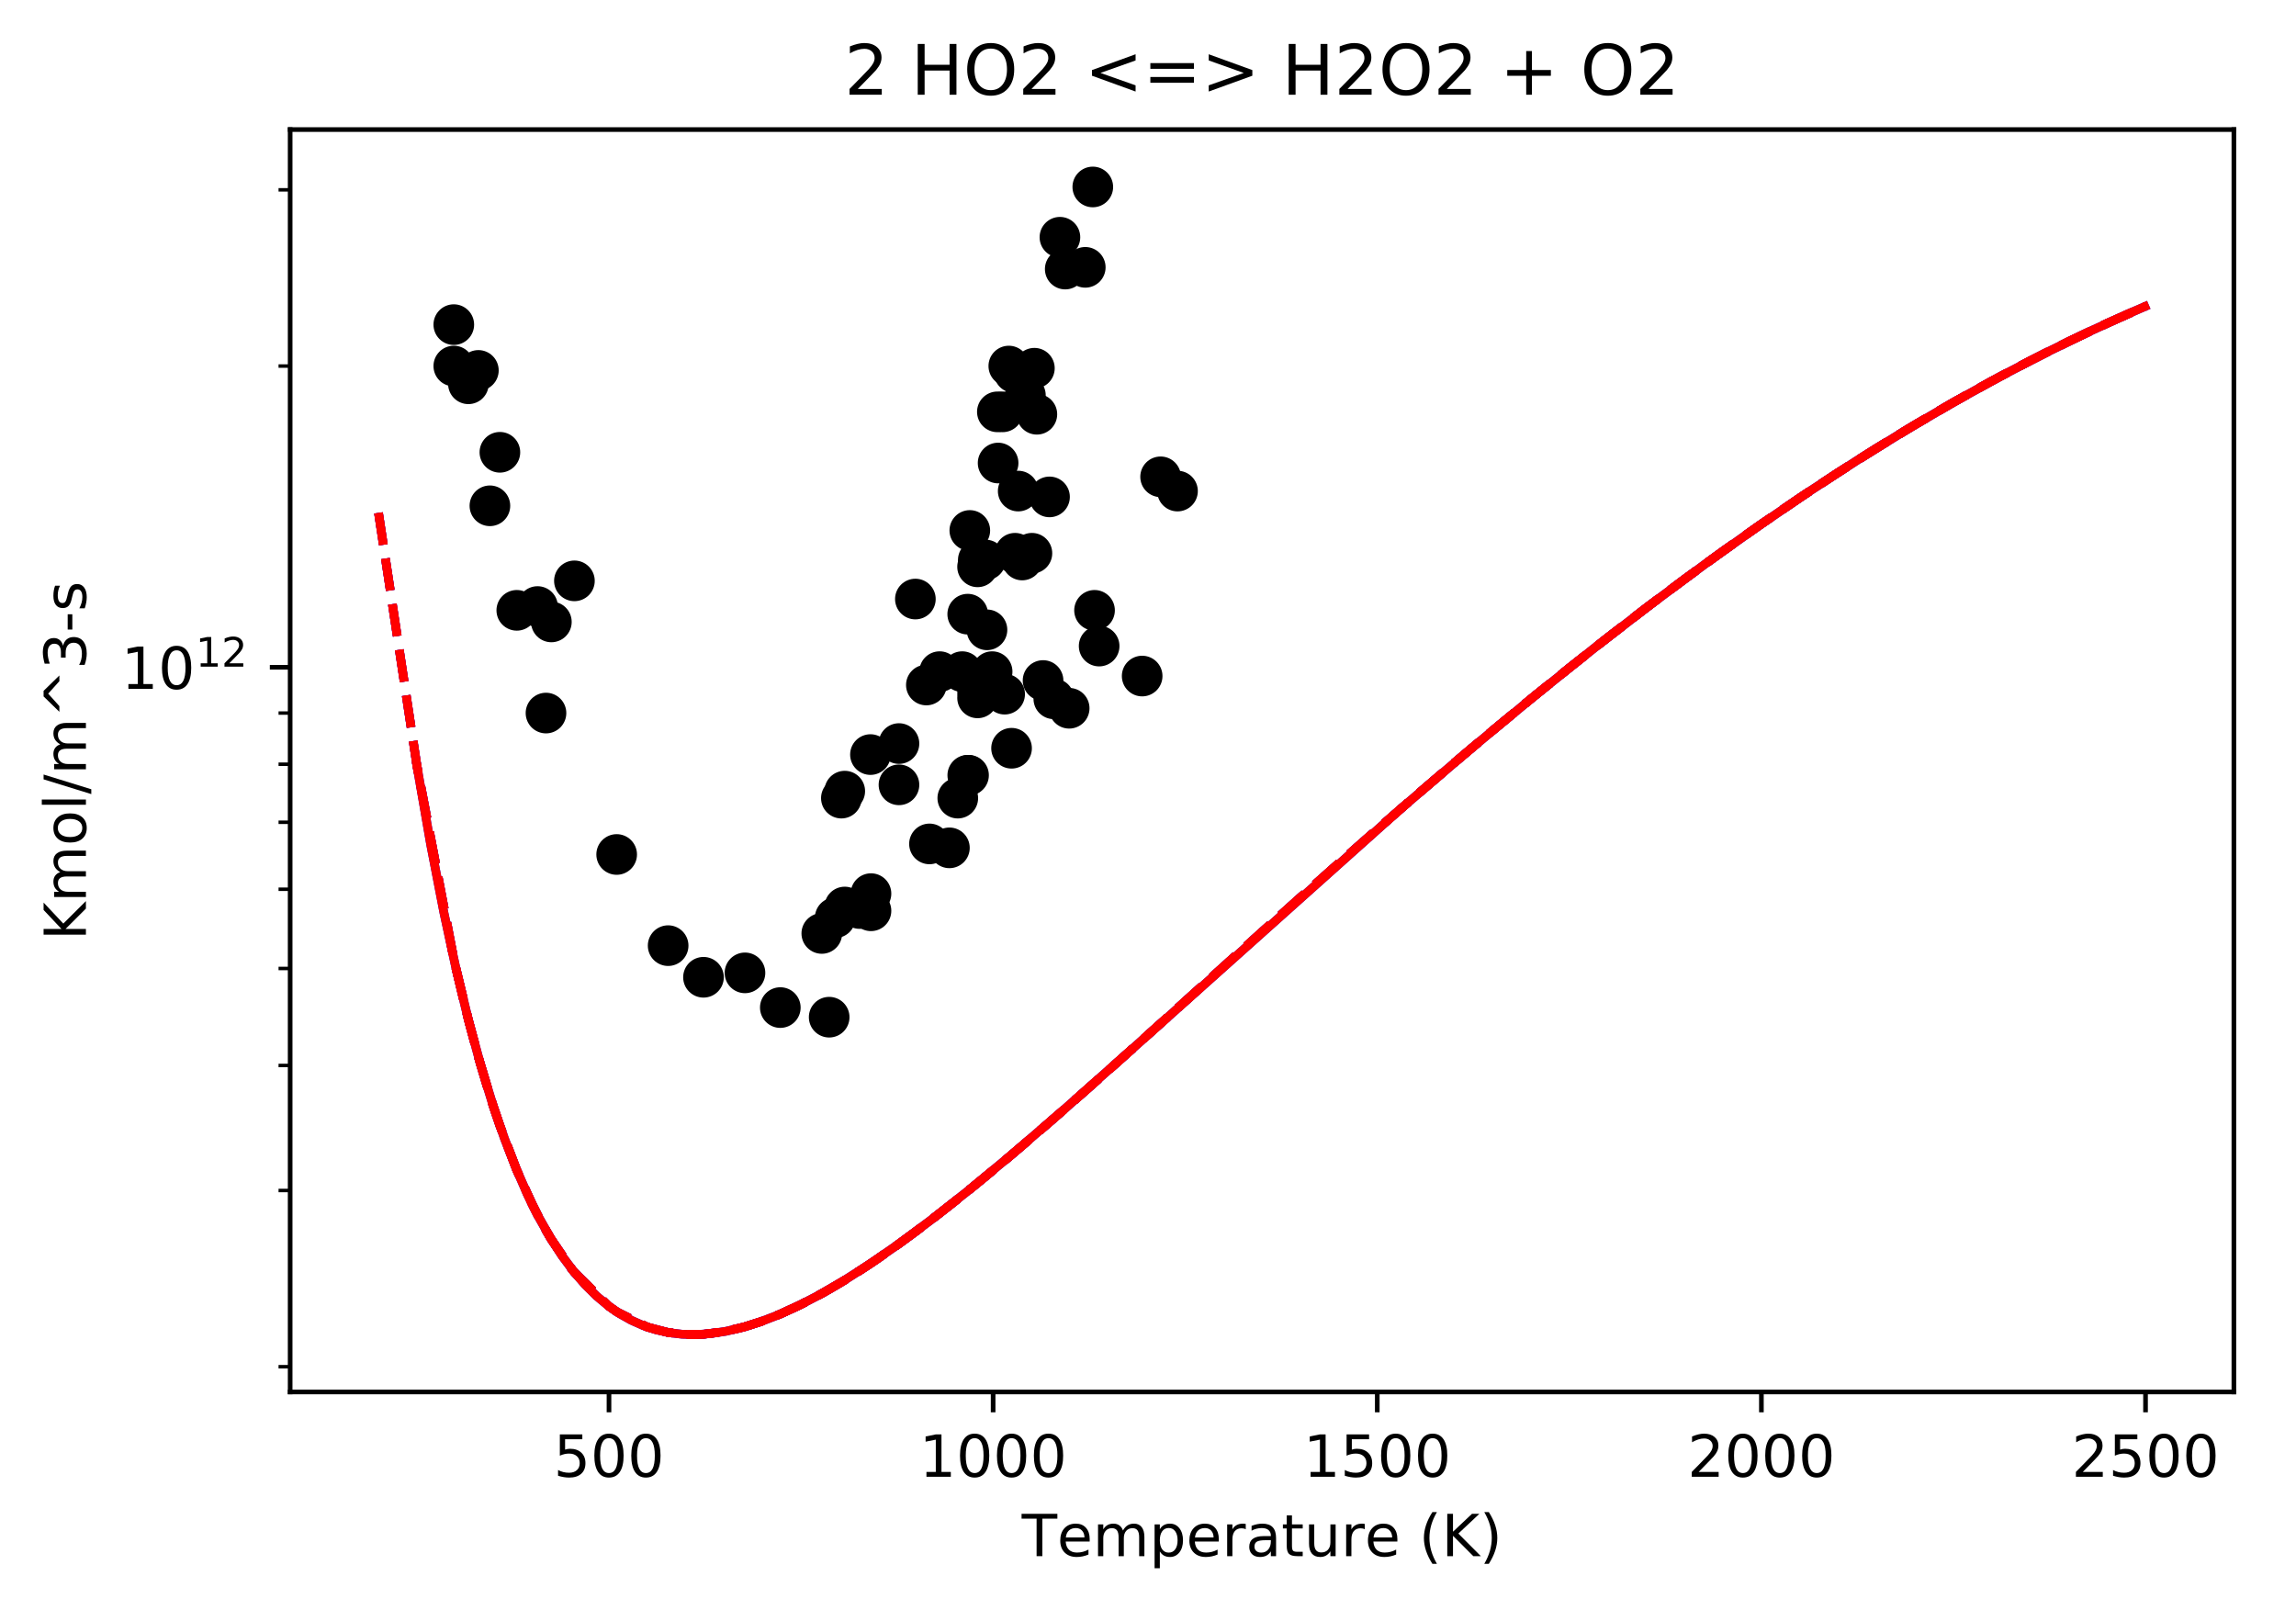 <?xml version="1.0" encoding="utf-8" standalone="no"?>
<!DOCTYPE svg PUBLIC "-//W3C//DTD SVG 1.1//EN"
  "http://www.w3.org/Graphics/SVG/1.1/DTD/svg11.dtd">
<!-- Created with matplotlib (https://matplotlib.org/) -->
<svg height="277.314pt" version="1.1" viewBox="0 0 395.478 277.314" width="395.478pt" xmlns="http://www.w3.org/2000/svg" xmlns:xlink="http://www.w3.org/1999/xlink">
 <defs>
  <style type="text/css">
*{stroke-linecap:butt;stroke-linejoin:round;}
  </style>
 </defs>
 <g id="figure_1">
  <g id="patch_1">
   <path d="M 0 277.314 
L 395.478 277.314 
L 395.478 0 
L 0 0 
z
" style="fill:#ffffff;"/>
  </g>
  <g id="axes_1">
   <g id="patch_2">
    <path d="M 49.978 239.758 
L 384.778 239.758 
L 384.778 22.318 
L 49.978 22.318 
z
" style="fill:#ffffff;"/>
   </g>
   <g id="matplotlib.axis_1">
    <g id="xtick_1">
     <g id="line2d_1">
      <defs>
       <path d="M 0 0 
L 0 3.5 
" id="m6f60baec4f" style="stroke:#000000;stroke-width:0.8;"/>
      </defs>
      <g>
       <use style="stroke:#000000;stroke-width:0.8;" x="104.896" xlink:href="#m6f60baec4f" y="239.758"/>
      </g>
     </g>
     <g id="text_1">
      <!-- 500 -->
      <defs>
       <path d="M 10.797 72.906 
L 49.516 72.906 
L 49.516 64.594 
L 19.828 64.594 
L 19.828 46.734 
Q 21.969 47.469 24.109 47.828 
Q 26.266 48.188 28.422 48.188 
Q 40.625 48.188 47.75 41.5 
Q 54.891 34.812 54.891 23.391 
Q 54.891 11.625 47.562 5.094 
Q 40.234 -1.422 26.906 -1.422 
Q 22.312 -1.422 17.547 -0.641 
Q 12.797 0.141 7.719 1.703 
L 7.719 11.625 
Q 12.109 9.234 16.797 8.062 
Q 21.484 6.891 26.703 6.891 
Q 35.156 6.891 40.078 11.328 
Q 45.016 15.766 45.016 23.391 
Q 45.016 31 40.078 35.438 
Q 35.156 39.891 26.703 39.891 
Q 22.75 39.891 18.812 39.016 
Q 14.891 38.141 10.797 36.281 
z
" id="DejaVuSans-53"/>
       <path d="M 31.781 66.406 
Q 24.172 66.406 20.328 58.906 
Q 16.5 51.422 16.5 36.375 
Q 16.5 21.391 20.328 13.891 
Q 24.172 6.391 31.781 6.391 
Q 39.453 6.391 43.281 13.891 
Q 47.125 21.391 47.125 36.375 
Q 47.125 51.422 43.281 58.906 
Q 39.453 66.406 31.781 66.406 
z
M 31.781 74.219 
Q 44.047 74.219 50.516 64.516 
Q 56.984 54.828 56.984 36.375 
Q 56.984 17.969 50.516 8.266 
Q 44.047 -1.422 31.781 -1.422 
Q 19.531 -1.422 13.062 8.266 
Q 6.594 17.969 6.594 36.375 
Q 6.594 54.828 13.062 64.516 
Q 19.531 74.219 31.781 74.219 
z
" id="DejaVuSans-48"/>
      </defs>
      <g transform="translate(95.352 254.357)scale(0.1 -0.1)">
       <use xlink:href="#DejaVuSans-53"/>
       <use x="63.623" xlink:href="#DejaVuSans-48"/>
       <use x="127.246" xlink:href="#DejaVuSans-48"/>
      </g>
     </g>
    </g>
    <g id="xtick_2">
     <g id="line2d_2">
      <g>
       <use style="stroke:#000000;stroke-width:0.8;" x="171.062" xlink:href="#m6f60baec4f" y="239.758"/>
      </g>
     </g>
     <g id="text_2">
      <!-- 1000 -->
      <defs>
       <path d="M 12.406 8.297 
L 28.516 8.297 
L 28.516 63.922 
L 10.984 60.406 
L 10.984 69.391 
L 28.422 72.906 
L 38.281 72.906 
L 38.281 8.297 
L 54.391 8.297 
L 54.391 0 
L 12.406 0 
z
" id="DejaVuSans-49"/>
      </defs>
      <g transform="translate(158.337 254.357)scale(0.1 -0.1)">
       <use xlink:href="#DejaVuSans-49"/>
       <use x="63.623" xlink:href="#DejaVuSans-48"/>
       <use x="127.246" xlink:href="#DejaVuSans-48"/>
       <use x="190.869" xlink:href="#DejaVuSans-48"/>
      </g>
     </g>
    </g>
    <g id="xtick_3">
     <g id="line2d_3">
      <g>
       <use style="stroke:#000000;stroke-width:0.8;" x="237.228" xlink:href="#m6f60baec4f" y="239.758"/>
      </g>
     </g>
     <g id="text_3">
      <!-- 1500 -->
      <g transform="translate(224.503 254.357)scale(0.1 -0.1)">
       <use xlink:href="#DejaVuSans-49"/>
       <use x="63.623" xlink:href="#DejaVuSans-53"/>
       <use x="127.246" xlink:href="#DejaVuSans-48"/>
       <use x="190.869" xlink:href="#DejaVuSans-48"/>
      </g>
     </g>
    </g>
    <g id="xtick_4">
     <g id="line2d_4">
      <g>
       <use style="stroke:#000000;stroke-width:0.8;" x="303.394" xlink:href="#m6f60baec4f" y="239.758"/>
      </g>
     </g>
     <g id="text_4">
      <!-- 2000 -->
      <defs>
       <path d="M 19.188 8.297 
L 53.609 8.297 
L 53.609 0 
L 7.328 0 
L 7.328 8.297 
Q 12.938 14.109 22.625 23.891 
Q 32.328 33.688 34.812 36.531 
Q 39.547 41.844 41.422 45.531 
Q 43.312 49.219 43.312 52.781 
Q 43.312 58.594 39.234 62.25 
Q 35.156 65.922 28.609 65.922 
Q 23.969 65.922 18.812 64.312 
Q 13.672 62.703 7.812 59.422 
L 7.812 69.391 
Q 13.766 71.781 18.938 73 
Q 24.125 74.219 28.422 74.219 
Q 39.75 74.219 46.484 68.547 
Q 53.219 62.891 53.219 53.422 
Q 53.219 48.922 51.531 44.891 
Q 49.859 40.875 45.406 35.406 
Q 44.188 33.984 37.641 27.219 
Q 31.109 20.453 19.188 8.297 
z
" id="DejaVuSans-50"/>
      </defs>
      <g transform="translate(290.669 254.357)scale(0.1 -0.1)">
       <use xlink:href="#DejaVuSans-50"/>
       <use x="63.623" xlink:href="#DejaVuSans-48"/>
       <use x="127.246" xlink:href="#DejaVuSans-48"/>
       <use x="190.869" xlink:href="#DejaVuSans-48"/>
      </g>
     </g>
    </g>
    <g id="xtick_5">
     <g id="line2d_5">
      <g>
       <use style="stroke:#000000;stroke-width:0.8;" x="369.56" xlink:href="#m6f60baec4f" y="239.758"/>
      </g>
     </g>
     <g id="text_5">
      <!-- 2500 -->
      <g transform="translate(356.835 254.357)scale(0.1 -0.1)">
       <use xlink:href="#DejaVuSans-50"/>
       <use x="63.623" xlink:href="#DejaVuSans-53"/>
       <use x="127.246" xlink:href="#DejaVuSans-48"/>
       <use x="190.869" xlink:href="#DejaVuSans-48"/>
      </g>
     </g>
    </g>
    <g id="text_6">
     <!-- Temperature (K) -->
     <defs>
      <path d="M -0.297 72.906 
L 61.375 72.906 
L 61.375 64.594 
L 35.5 64.594 
L 35.5 0 
L 25.594 0 
L 25.594 64.594 
L -0.297 64.594 
z
" id="DejaVuSans-84"/>
      <path d="M 56.203 29.594 
L 56.203 25.203 
L 14.891 25.203 
Q 15.484 15.922 20.484 11.062 
Q 25.484 6.203 34.422 6.203 
Q 39.594 6.203 44.453 7.469 
Q 49.312 8.734 54.109 11.281 
L 54.109 2.781 
Q 49.266 0.734 44.188 -0.344 
Q 39.109 -1.422 33.891 -1.422 
Q 20.797 -1.422 13.156 6.188 
Q 5.516 13.812 5.516 26.812 
Q 5.516 40.234 12.766 48.109 
Q 20.016 56 32.328 56 
Q 43.359 56 49.781 48.891 
Q 56.203 41.797 56.203 29.594 
z
M 47.219 32.234 
Q 47.125 39.594 43.094 43.984 
Q 39.062 48.391 32.422 48.391 
Q 24.906 48.391 20.391 44.141 
Q 15.875 39.891 15.188 32.172 
z
" id="DejaVuSans-101"/>
      <path d="M 52 44.188 
Q 55.375 50.25 60.062 53.125 
Q 64.75 56 71.094 56 
Q 79.641 56 84.281 50.016 
Q 88.922 44.047 88.922 33.016 
L 88.922 0 
L 79.891 0 
L 79.891 32.719 
Q 79.891 40.578 77.094 44.375 
Q 74.312 48.188 68.609 48.188 
Q 61.625 48.188 57.562 43.547 
Q 53.516 38.922 53.516 30.906 
L 53.516 0 
L 44.484 0 
L 44.484 32.719 
Q 44.484 40.625 41.703 44.406 
Q 38.922 48.188 33.109 48.188 
Q 26.219 48.188 22.156 43.531 
Q 18.109 38.875 18.109 30.906 
L 18.109 0 
L 9.078 0 
L 9.078 54.688 
L 18.109 54.688 
L 18.109 46.188 
Q 21.188 51.219 25.484 53.609 
Q 29.781 56 35.688 56 
Q 41.656 56 45.828 52.969 
Q 50 49.953 52 44.188 
z
" id="DejaVuSans-109"/>
      <path d="M 18.109 8.203 
L 18.109 -20.797 
L 9.078 -20.797 
L 9.078 54.688 
L 18.109 54.688 
L 18.109 46.391 
Q 20.953 51.266 25.266 53.625 
Q 29.594 56 35.594 56 
Q 45.562 56 51.781 48.094 
Q 58.016 40.188 58.016 27.297 
Q 58.016 14.406 51.781 6.484 
Q 45.562 -1.422 35.594 -1.422 
Q 29.594 -1.422 25.266 0.953 
Q 20.953 3.328 18.109 8.203 
z
M 48.688 27.297 
Q 48.688 37.203 44.609 42.844 
Q 40.531 48.484 33.406 48.484 
Q 26.266 48.484 22.188 42.844 
Q 18.109 37.203 18.109 27.297 
Q 18.109 17.391 22.188 11.75 
Q 26.266 6.109 33.406 6.109 
Q 40.531 6.109 44.609 11.75 
Q 48.688 17.391 48.688 27.297 
z
" id="DejaVuSans-112"/>
      <path d="M 41.109 46.297 
Q 39.594 47.172 37.812 47.578 
Q 36.031 48 33.891 48 
Q 26.266 48 22.188 43.047 
Q 18.109 38.094 18.109 28.812 
L 18.109 0 
L 9.078 0 
L 9.078 54.688 
L 18.109 54.688 
L 18.109 46.188 
Q 20.953 51.172 25.484 53.578 
Q 30.031 56 36.531 56 
Q 37.453 56 38.578 55.875 
Q 39.703 55.766 41.062 55.516 
z
" id="DejaVuSans-114"/>
      <path d="M 34.281 27.484 
Q 23.391 27.484 19.188 25 
Q 14.984 22.516 14.984 16.5 
Q 14.984 11.719 18.141 8.906 
Q 21.297 6.109 26.703 6.109 
Q 34.188 6.109 38.703 11.406 
Q 43.219 16.703 43.219 25.484 
L 43.219 27.484 
z
M 52.203 31.203 
L 52.203 0 
L 43.219 0 
L 43.219 8.297 
Q 40.141 3.328 35.547 0.953 
Q 30.953 -1.422 24.312 -1.422 
Q 15.922 -1.422 10.953 3.297 
Q 6 8.016 6 15.922 
Q 6 25.141 12.172 29.828 
Q 18.359 34.516 30.609 34.516 
L 43.219 34.516 
L 43.219 35.406 
Q 43.219 41.609 39.141 45 
Q 35.062 48.391 27.688 48.391 
Q 23 48.391 18.547 47.266 
Q 14.109 46.141 10.016 43.891 
L 10.016 52.203 
Q 14.938 54.109 19.578 55.047 
Q 24.219 56 28.609 56 
Q 40.484 56 46.344 49.844 
Q 52.203 43.703 52.203 31.203 
z
" id="DejaVuSans-97"/>
      <path d="M 18.312 70.219 
L 18.312 54.688 
L 36.812 54.688 
L 36.812 47.703 
L 18.312 47.703 
L 18.312 18.016 
Q 18.312 11.328 20.141 9.422 
Q 21.969 7.516 27.594 7.516 
L 36.812 7.516 
L 36.812 0 
L 27.594 0 
Q 17.188 0 13.234 3.875 
Q 9.281 7.766 9.281 18.016 
L 9.281 47.703 
L 2.688 47.703 
L 2.688 54.688 
L 9.281 54.688 
L 9.281 70.219 
z
" id="DejaVuSans-116"/>
      <path d="M 8.5 21.578 
L 8.5 54.688 
L 17.484 54.688 
L 17.484 21.922 
Q 17.484 14.156 20.5 10.266 
Q 23.531 6.391 29.594 6.391 
Q 36.859 6.391 41.078 11.031 
Q 45.312 15.672 45.312 23.688 
L 45.312 54.688 
L 54.297 54.688 
L 54.297 0 
L 45.312 0 
L 45.312 8.406 
Q 42.047 3.422 37.719 1 
Q 33.406 -1.422 27.688 -1.422 
Q 18.266 -1.422 13.375 4.438 
Q 8.5 10.297 8.5 21.578 
z
M 31.109 56 
z
" id="DejaVuSans-117"/>
      <path id="DejaVuSans-32"/>
      <path d="M 31 75.875 
Q 24.469 64.656 21.281 53.656 
Q 18.109 42.672 18.109 31.391 
Q 18.109 20.125 21.312 9.062 
Q 24.516 -2 31 -13.188 
L 23.188 -13.188 
Q 15.875 -1.703 12.234 9.375 
Q 8.594 20.453 8.594 31.391 
Q 8.594 42.281 12.203 53.312 
Q 15.828 64.359 23.188 75.875 
z
" id="DejaVuSans-40"/>
      <path d="M 9.812 72.906 
L 19.672 72.906 
L 19.672 42.094 
L 52.391 72.906 
L 65.094 72.906 
L 28.906 38.922 
L 67.672 0 
L 54.688 0 
L 19.672 35.109 
L 19.672 0 
L 9.812 0 
z
" id="DejaVuSans-75"/>
      <path d="M 8.016 75.875 
L 15.828 75.875 
Q 23.141 64.359 26.781 53.312 
Q 30.422 42.281 30.422 31.391 
Q 30.422 20.453 26.781 9.375 
Q 23.141 -1.703 15.828 -13.188 
L 8.016 -13.188 
Q 14.5 -2 17.703 9.062 
Q 20.906 20.125 20.906 31.391 
Q 20.906 42.672 17.703 53.656 
Q 14.5 64.656 8.016 75.875 
z
" id="DejaVuSans-41"/>
     </defs>
     <g transform="translate(175.991 268.035)scale(0.1 -0.1)">
      <use xlink:href="#DejaVuSans-84"/>
      <use x="60.818" xlink:href="#DejaVuSans-101"/>
      <use x="122.342" xlink:href="#DejaVuSans-109"/>
      <use x="219.754" xlink:href="#DejaVuSans-112"/>
      <use x="283.23" xlink:href="#DejaVuSans-101"/>
      <use x="344.754" xlink:href="#DejaVuSans-114"/>
      <use x="385.867" xlink:href="#DejaVuSans-97"/>
      <use x="447.146" xlink:href="#DejaVuSans-116"/>
      <use x="486.355" xlink:href="#DejaVuSans-117"/>
      <use x="549.734" xlink:href="#DejaVuSans-114"/>
      <use x="590.816" xlink:href="#DejaVuSans-101"/>
      <use x="652.34" xlink:href="#DejaVuSans-32"/>
      <use x="684.127" xlink:href="#DejaVuSans-40"/>
      <use x="723.141" xlink:href="#DejaVuSans-75"/>
      <use x="788.717" xlink:href="#DejaVuSans-41"/>
     </g>
    </g>
   </g>
   <g id="matplotlib.axis_2">
    <g id="ytick_1">
     <g id="line2d_6">
      <defs>
       <path d="M 0 0 
L -3.5 0 
" id="m96beeb96eb" style="stroke:#000000;stroke-width:0.8;"/>
      </defs>
      <g>
       <use style="stroke:#000000;stroke-width:0.8;" x="49.978" xlink:href="#m96beeb96eb" y="114.933"/>
      </g>
     </g>
     <g id="text_7">
      <!-- $\mathdefault{10^{12}}$ -->
      <g transform="translate(20.878 118.732)scale(0.1 -0.1)">
       <use transform="translate(0 0.766)" xlink:href="#DejaVuSans-49"/>
       <use transform="translate(63.623 0.766)" xlink:href="#DejaVuSans-48"/>
       <use transform="translate(128.203 39.047)scale(0.7)" xlink:href="#DejaVuSans-49"/>
       <use transform="translate(172.739 39.047)scale(0.7)" xlink:href="#DejaVuSans-50"/>
      </g>
     </g>
    </g>
    <g id="ytick_2">
     <g id="line2d_7">
      <defs>
       <path d="M 0 0 
L -2 0 
" id="m47312ef23c" style="stroke:#000000;stroke-width:0.6;"/>
      </defs>
      <g>
       <use style="stroke:#000000;stroke-width:0.6;" x="49.978" xlink:href="#m47312ef23c" y="235.403"/>
      </g>
     </g>
    </g>
    <g id="ytick_3">
     <g id="line2d_8">
      <g>
       <use style="stroke:#000000;stroke-width:0.6;" x="49.978" xlink:href="#m47312ef23c" y="205.053"/>
      </g>
     </g>
    </g>
    <g id="ytick_4">
     <g id="line2d_9">
      <g>
       <use style="stroke:#000000;stroke-width:0.6;" x="49.978" xlink:href="#m47312ef23c" y="183.519"/>
      </g>
     </g>
    </g>
    <g id="ytick_5">
     <g id="line2d_10">
      <g>
       <use style="stroke:#000000;stroke-width:0.6;" x="49.978" xlink:href="#m47312ef23c" y="166.816"/>
      </g>
     </g>
    </g>
    <g id="ytick_6">
     <g id="line2d_11">
      <g>
       <use style="stroke:#000000;stroke-width:0.6;" x="49.978" xlink:href="#m47312ef23c" y="153.169"/>
      </g>
     </g>
    </g>
    <g id="ytick_7">
     <g id="line2d_12">
      <g>
       <use style="stroke:#000000;stroke-width:0.6;" x="49.978" xlink:href="#m47312ef23c" y="141.631"/>
      </g>
     </g>
    </g>
    <g id="ytick_8">
     <g id="line2d_13">
      <g>
       <use style="stroke:#000000;stroke-width:0.6;" x="49.978" xlink:href="#m47312ef23c" y="131.635"/>
      </g>
     </g>
    </g>
    <g id="ytick_9">
     <g id="line2d_14">
      <g>
       <use style="stroke:#000000;stroke-width:0.6;" x="49.978" xlink:href="#m47312ef23c" y="122.819"/>
      </g>
     </g>
    </g>
    <g id="ytick_10">
     <g id="line2d_15">
      <g>
       <use style="stroke:#000000;stroke-width:0.6;" x="49.978" xlink:href="#m47312ef23c" y="63.049"/>
      </g>
     </g>
    </g>
    <g id="ytick_11">
     <g id="line2d_16">
      <g>
       <use style="stroke:#000000;stroke-width:0.6;" x="49.978" xlink:href="#m47312ef23c" y="32.699"/>
      </g>
     </g>
    </g>
    <g id="text_8">
     <!-- Kmol/m^3-s -->
     <defs>
      <path d="M 30.609 48.391 
Q 23.391 48.391 19.188 42.75 
Q 14.984 37.109 14.984 27.297 
Q 14.984 17.484 19.156 11.844 
Q 23.344 6.203 30.609 6.203 
Q 37.797 6.203 41.984 11.859 
Q 46.188 17.531 46.188 27.297 
Q 46.188 37.016 41.984 42.703 
Q 37.797 48.391 30.609 48.391 
z
M 30.609 56 
Q 42.328 56 49.016 48.375 
Q 55.719 40.766 55.719 27.297 
Q 55.719 13.875 49.016 6.219 
Q 42.328 -1.422 30.609 -1.422 
Q 18.844 -1.422 12.172 6.219 
Q 5.516 13.875 5.516 27.297 
Q 5.516 40.766 12.172 48.375 
Q 18.844 56 30.609 56 
z
" id="DejaVuSans-111"/>
      <path d="M 9.422 75.984 
L 18.406 75.984 
L 18.406 0 
L 9.422 0 
z
" id="DejaVuSans-108"/>
      <path d="M 25.391 72.906 
L 33.688 72.906 
L 8.297 -9.281 
L 0 -9.281 
z
" id="DejaVuSans-47"/>
      <path d="M 46.688 72.906 
L 73.188 45.703 
L 63.375 45.703 
L 41.891 64.984 
L 20.406 45.703 
L 10.594 45.703 
L 37.109 72.906 
z
" id="DejaVuSans-94"/>
      <path d="M 40.578 39.312 
Q 47.656 37.797 51.625 33 
Q 55.609 28.219 55.609 21.188 
Q 55.609 10.406 48.188 4.484 
Q 40.766 -1.422 27.094 -1.422 
Q 22.516 -1.422 17.656 -0.516 
Q 12.797 0.391 7.625 2.203 
L 7.625 11.719 
Q 11.719 9.328 16.594 8.109 
Q 21.484 6.891 26.812 6.891 
Q 36.078 6.891 40.938 10.547 
Q 45.797 14.203 45.797 21.188 
Q 45.797 27.641 41.281 31.266 
Q 36.766 34.906 28.719 34.906 
L 20.219 34.906 
L 20.219 43.016 
L 29.109 43.016 
Q 36.375 43.016 40.234 45.922 
Q 44.094 48.828 44.094 54.297 
Q 44.094 59.906 40.109 62.906 
Q 36.141 65.922 28.719 65.922 
Q 24.656 65.922 20.016 65.031 
Q 15.375 64.156 9.812 62.312 
L 9.812 71.094 
Q 15.438 72.656 20.344 73.438 
Q 25.25 74.219 29.594 74.219 
Q 40.828 74.219 47.359 69.109 
Q 53.906 64.016 53.906 55.328 
Q 53.906 49.266 50.438 45.094 
Q 46.969 40.922 40.578 39.312 
z
" id="DejaVuSans-51"/>
      <path d="M 4.891 31.391 
L 31.203 31.391 
L 31.203 23.391 
L 4.891 23.391 
z
" id="DejaVuSans-45"/>
      <path d="M 44.281 53.078 
L 44.281 44.578 
Q 40.484 46.531 36.375 47.5 
Q 32.281 48.484 27.875 48.484 
Q 21.188 48.484 17.844 46.438 
Q 14.5 44.391 14.5 40.281 
Q 14.5 37.156 16.891 35.375 
Q 19.281 33.594 26.516 31.984 
L 29.594 31.297 
Q 39.156 29.25 43.188 25.516 
Q 47.219 21.781 47.219 15.094 
Q 47.219 7.469 41.188 3.016 
Q 35.156 -1.422 24.609 -1.422 
Q 20.219 -1.422 15.453 -0.562 
Q 10.688 0.297 5.422 2 
L 5.422 11.281 
Q 10.406 8.688 15.234 7.391 
Q 20.062 6.109 24.812 6.109 
Q 31.156 6.109 34.562 8.281 
Q 37.984 10.453 37.984 14.406 
Q 37.984 18.062 35.516 20.016 
Q 33.062 21.969 24.703 23.781 
L 21.578 24.516 
Q 13.234 26.266 9.516 29.906 
Q 5.812 33.547 5.812 39.891 
Q 5.812 47.609 11.281 51.797 
Q 16.75 56 26.812 56 
Q 31.781 56 36.172 55.266 
Q 40.578 54.547 44.281 53.078 
z
" id="DejaVuSans-115"/>
     </defs>
     <g transform="translate(14.798 161.97)rotate(-90)scale(0.1 -0.1)">
      <use xlink:href="#DejaVuSans-75"/>
      <use x="65.576" xlink:href="#DejaVuSans-109"/>
      <use x="162.988" xlink:href="#DejaVuSans-111"/>
      <use x="224.17" xlink:href="#DejaVuSans-108"/>
      <use x="251.953" xlink:href="#DejaVuSans-47"/>
      <use x="285.645" xlink:href="#DejaVuSans-109"/>
      <use x="383.057" xlink:href="#DejaVuSans-94"/>
      <use x="466.846" xlink:href="#DejaVuSans-51"/>
      <use x="530.469" xlink:href="#DejaVuSans-45"/>
      <use x="566.553" xlink:href="#DejaVuSans-115"/>
     </g>
    </g>
   </g>
   <g id="line2d_17">
    <path clip-path="url(#p6ace831c96)" d="M 71.813 131.892 
L 74.195 145.536 
L 76.445 157.128 
L 78.562 166.913 
L 80.679 175.665 
L 82.796 183.459 
L 84.914 190.374 
L 86.899 196.128 
L 88.884 201.24 
L 90.869 205.765 
L 92.854 209.757 
L 94.839 213.264 
L 96.824 216.329 
L 98.809 218.991 
L 100.794 221.287 
L 102.779 223.249 
L 104.764 224.905 
L 106.749 226.282 
L 108.734 227.404 
L 110.851 228.343 
L 112.968 229.039 
L 115.218 229.537 
L 117.467 229.808 
L 119.849 229.869 
L 122.364 229.707 
L 125.01 229.308 
L 127.789 228.663 
L 130.833 227.72 
L 134.009 226.501 
L 137.45 224.942 
L 141.155 223.02 
L 145.257 220.638 
L 149.756 217.762 
L 154.785 214.275 
L 160.343 210.144 
L 166.695 205.14 
L 174.106 199.008 
L 183.104 191.258 
L 195.014 180.682 
L 241.33 139.26 
L 253.372 128.951 
L 264.356 119.839 
L 274.546 111.67 
L 284.338 104.103 
L 293.734 97.124 
L 302.732 90.714 
L 311.466 84.762 
L 319.935 79.257 
L 328.272 74.102 
L 336.345 69.37 
L 344.285 64.972 
L 352.092 60.903 
L 359.767 57.156 
L 367.178 53.782 
L 369.428 52.806 
L 369.428 52.806 
" style="fill:none;stroke:#0000ff;stroke-linecap:square;stroke-width:1.5;"/>
   </g>
   <g id="line2d_18">
    <path clip-path="url(#p6ace831c96)" d="M 65.196 88.344 
L 71.813 131.892 
L 78.165 165.159 
L 78.165 165.159 
L 78.43 166.332 
L 80.679 175.665 
L 82.399 182.067 
L 84.384 188.723 
L 85.046 190.779 
L 86.105 193.907 
L 89.016 201.559 
L 91.663 207.423 
L 92.589 209.253 
L 94.045 211.916 
L 94.971 213.481 
L 98.279 218.318 
L 98.941 219.155 
L 104.896 225.005 
L 106.219 225.941 
L 111.513 228.585 
L 115.085 229.514 
L 118.129 229.847 
L 121.173 229.811 
L 124.746 229.357 
L 128.319 228.516 
L 131.362 227.533 
L 134.406 226.333 
L 137.979 224.682 
L 141.552 222.8 
L 142.823 222.081 
L 143.863 221.475 
L 144.596 221.038 
L 144.924 220.84 
L 145.505 220.486 
L 145.505 220.486 
L 148.066 218.871 
L 149.933 217.644 
L 150.024 217.583 
L 150.024 217.583 
L 151.212 216.779 
L 154.844 214.232 
L 154.844 214.232 
L 157.671 212.162 
L 157.829 212.045 
L 159.563 210.739 
L 160.099 210.33 
L 161.848 208.983 
L 163.533 207.664 
L 164.445 206.942 
L 164.975 206.521 
L 165.736 205.912 
L 166.687 205.146 
L 166.695 205.14 
L 166.827 205.033 
L 167.047 204.855 
L 168.385 203.766 
L 168.385 203.766 
L 168.385 203.766 
L 168.508 203.665 
L 169.752 202.644 
L 170.003 202.436 
L 170.891 201.7 
L 171.062 201.559 
L 171.792 200.951 
L 171.921 200.843 
L 172.704 200.187 
L 173.047 199.9 
L 173.763 199.297 
L 174.238 198.896 
L 174.702 198.502 
L 174.838 198.388 
L 175.382 197.926 
L 176.068 197.341 
L 176.622 196.869 
L 177.679 195.963 
L 177.744 195.908 
L 178.169 195.542 
L 178.597 195.174 
L 179.663 194.252 
L 180.776 193.288 
L 181.516 192.644 
L 182.569 191.725 
L 183.483 190.926 
L 184.163 190.329 
L 184.295 190.213 
L 186.934 187.886 
L 188.23 186.738 
L 188.53 186.472 
L 189.324 185.767 
L 190.912 184.353 
L 196.734 179.137 
L 197.528 178.422 
L 199.91 176.276 
L 202.822 173.648 
L 204.145 172.453 
L 210.762 166.471 
L 217.378 160.5 
L 223.995 154.56 
L 230.611 148.667 
L 237.228 142.837 
L 243.845 137.082 
L 250.461 131.414 
L 257.078 125.843 
L 263.694 120.379 
L 270.311 115.029 
L 276.928 109.802 
L 283.544 104.705 
L 290.161 99.744 
L 296.777 94.924 
L 303.394 90.253 
L 303.394 90.253 
L 310.011 85.735 
L 316.627 81.375 
L 323.244 77.179 
L 329.86 73.15 
L 336.477 69.294 
L 343.094 65.615 
L 349.71 62.117 
L 356.327 58.804 
L 362.943 55.68 
L 369.56 52.749 
L 369.56 52.749 
" style="fill:none;stroke:#0000ff;stroke-dasharray:5.55,2.4;stroke-dashoffset:0;stroke-width:1.5;"/>
   </g>
   <g id="line2d_19">
    <path clip-path="url(#p6ace831c96)" d="M 65.196 88.345 
L 71.813 131.892 
L 78.165 165.159 
L 78.165 165.159 
L 78.43 166.333 
L 80.679 175.665 
L 82.399 182.067 
L 84.384 188.724 
L 85.046 190.779 
L 86.105 193.908 
L 89.016 201.559 
L 91.663 207.423 
L 92.589 209.254 
L 94.045 211.917 
L 94.971 213.482 
L 98.279 218.319 
L 98.941 219.156 
L 104.896 225.006 
L 106.219 225.941 
L 111.513 228.586 
L 115.085 229.515 
L 118.129 229.847 
L 121.173 229.812 
L 124.746 229.358 
L 128.319 228.517 
L 131.362 227.533 
L 134.406 226.334 
L 137.979 224.683 
L 141.552 222.801 
L 142.823 222.082 
L 143.863 221.475 
L 144.596 221.039 
L 144.924 220.84 
L 145.505 220.486 
L 145.505 220.486 
L 148.066 218.872 
L 149.933 217.644 
L 150.024 217.584 
L 150.024 217.584 
L 151.212 216.78 
L 154.844 214.233 
L 154.844 214.233 
L 157.671 212.163 
L 157.829 212.045 
L 159.563 210.739 
L 160.099 210.331 
L 161.848 208.984 
L 163.533 207.665 
L 164.445 206.943 
L 164.975 206.522 
L 165.736 205.913 
L 166.687 205.147 
L 166.695 205.14 
L 166.827 205.033 
L 167.047 204.856 
L 168.385 203.766 
L 168.385 203.766 
L 168.385 203.766 
L 168.508 203.666 
L 169.752 202.644 
L 170.003 202.437 
L 170.891 201.701 
L 171.062 201.559 
L 171.792 200.952 
L 171.921 200.843 
L 172.704 200.188 
L 173.047 199.9 
L 173.763 199.298 
L 174.238 198.896 
L 174.702 198.503 
L 174.838 198.388 
L 175.382 197.927 
L 176.068 197.342 
L 176.622 196.869 
L 177.679 195.964 
L 177.744 195.908 
L 178.169 195.543 
L 178.597 195.174 
L 179.663 194.253 
L 180.776 193.288 
L 181.516 192.645 
L 182.569 191.726 
L 183.483 190.926 
L 184.163 190.33 
L 184.295 190.213 
L 186.934 187.887 
L 188.23 186.739 
L 188.53 186.473 
L 189.324 185.768 
L 190.912 184.354 
L 196.734 179.137 
L 197.528 178.423 
L 199.91 176.277 
L 202.822 173.649 
L 204.145 172.453 
L 210.762 166.472 
L 217.378 160.501 
L 223.995 154.561 
L 230.611 148.668 
L 237.228 142.838 
L 243.845 137.083 
L 250.461 131.415 
L 257.078 125.844 
L 263.694 120.38 
L 270.311 115.03 
L 276.928 109.803 
L 283.544 104.706 
L 290.161 99.744 
L 296.777 94.925 
L 303.394 90.254 
L 303.394 90.254 
L 310.011 85.736 
L 316.627 81.376 
L 323.244 77.18 
L 329.86 73.151 
L 336.477 69.295 
L 343.094 65.616 
L 349.71 62.118 
L 356.327 58.805 
L 362.943 55.681 
L 369.56 52.75 
L 369.56 52.75 
" style="fill:none;stroke:#0000ff;stroke-dasharray:5.55,2.4;stroke-dashoffset:0;stroke-width:1.5;"/>
   </g>
   <g id="line2d_20">
    <path clip-path="url(#p6ace831c96)" d="M 71.813 131.892 
L 74.195 145.536 
L 76.445 157.128 
L 78.562 166.913 
L 80.679 175.665 
L 82.796 183.459 
L 84.914 190.374 
L 86.899 196.128 
L 88.884 201.24 
L 90.869 205.765 
L 92.854 209.757 
L 94.839 213.264 
L 96.824 216.329 
L 98.809 218.991 
L 100.794 221.287 
L 102.779 223.249 
L 104.764 224.905 
L 106.749 226.282 
L 108.734 227.404 
L 110.851 228.343 
L 112.968 229.039 
L 115.218 229.537 
L 117.467 229.808 
L 119.849 229.869 
L 122.364 229.707 
L 125.01 229.308 
L 127.789 228.663 
L 130.833 227.72 
L 134.009 226.501 
L 137.45 224.942 
L 141.155 223.02 
L 145.257 220.638 
L 149.756 217.762 
L 154.785 214.275 
L 160.343 210.144 
L 166.695 205.14 
L 174.106 199.008 
L 183.104 191.258 
L 195.014 180.682 
L 241.33 139.26 
L 253.372 128.951 
L 264.356 119.839 
L 274.546 111.67 
L 284.338 104.103 
L 293.734 97.124 
L 302.732 90.714 
L 311.466 84.762 
L 319.935 79.257 
L 328.272 74.102 
L 336.345 69.37 
L 344.285 64.972 
L 352.092 60.903 
L 359.767 57.156 
L 367.178 53.782 
L 369.428 52.806 
L 369.428 52.806 
" style="fill:none;stroke:#ff0000;stroke-linecap:square;stroke-width:1.5;"/>
   </g>
   <g id="line2d_21">
    <path clip-path="url(#p6ace831c96)" d="M 65.196 88.344 
L 71.813 131.892 
L 78.165 165.159 
L 78.165 165.159 
L 78.43 166.332 
L 80.679 175.665 
L 82.399 182.067 
L 84.384 188.723 
L 85.046 190.779 
L 86.105 193.907 
L 89.016 201.559 
L 91.663 207.423 
L 92.589 209.253 
L 94.045 211.916 
L 94.971 213.481 
L 98.279 218.318 
L 98.941 219.155 
L 104.896 225.005 
L 106.219 225.941 
L 111.513 228.585 
L 115.085 229.514 
L 118.129 229.847 
L 121.173 229.811 
L 124.746 229.357 
L 128.319 228.516 
L 131.362 227.533 
L 134.406 226.333 
L 137.979 224.682 
L 141.552 222.8 
L 142.823 222.081 
L 143.863 221.475 
L 144.596 221.038 
L 144.924 220.84 
L 145.505 220.486 
L 145.505 220.486 
L 148.066 218.871 
L 149.933 217.644 
L 150.024 217.583 
L 150.024 217.583 
L 151.212 216.779 
L 154.844 214.232 
L 154.844 214.232 
L 157.671 212.162 
L 157.829 212.045 
L 159.563 210.739 
L 160.099 210.33 
L 161.848 208.983 
L 163.533 207.664 
L 164.445 206.942 
L 164.975 206.521 
L 165.736 205.912 
L 166.687 205.146 
L 166.695 205.14 
L 166.827 205.033 
L 167.047 204.855 
L 168.385 203.766 
L 168.385 203.766 
L 168.385 203.766 
L 168.508 203.665 
L 169.752 202.644 
L 170.003 202.436 
L 170.891 201.7 
L 171.062 201.559 
L 171.792 200.951 
L 171.921 200.843 
L 172.704 200.187 
L 173.047 199.9 
L 173.763 199.297 
L 174.238 198.896 
L 174.702 198.502 
L 174.838 198.388 
L 175.382 197.926 
L 176.068 197.341 
L 176.622 196.869 
L 177.679 195.963 
L 177.744 195.908 
L 178.169 195.542 
L 178.597 195.174 
L 179.663 194.252 
L 180.776 193.288 
L 181.516 192.644 
L 182.569 191.725 
L 183.483 190.926 
L 184.163 190.329 
L 184.295 190.213 
L 186.934 187.886 
L 188.23 186.738 
L 188.53 186.472 
L 189.324 185.767 
L 190.912 184.353 
L 196.734 179.137 
L 197.528 178.422 
L 199.91 176.276 
L 202.822 173.648 
L 204.145 172.453 
L 210.762 166.471 
L 217.378 160.5 
L 223.995 154.56 
L 230.611 148.667 
L 237.228 142.837 
L 243.845 137.082 
L 250.461 131.414 
L 257.078 125.843 
L 263.694 120.379 
L 270.311 115.029 
L 276.928 109.802 
L 283.544 104.705 
L 290.161 99.744 
L 296.777 94.924 
L 303.394 90.253 
L 303.394 90.253 
L 310.011 85.735 
L 316.627 81.375 
L 323.244 77.179 
L 329.86 73.15 
L 336.477 69.294 
L 343.094 65.615 
L 349.71 62.117 
L 356.327 58.804 
L 362.943 55.68 
L 369.56 52.749 
L 369.56 52.749 
" style="fill:none;stroke:#ff0000;stroke-dasharray:5.55,2.4;stroke-dashoffset:0;stroke-width:1.5;"/>
   </g>
   <g id="line2d_22">
    <path clip-path="url(#p6ace831c96)" d="M 65.196 88.345 
L 71.813 131.892 
L 78.165 165.159 
L 78.165 165.159 
L 78.43 166.333 
L 80.679 175.665 
L 82.399 182.067 
L 84.384 188.724 
L 85.046 190.779 
L 86.105 193.908 
L 89.016 201.559 
L 91.663 207.423 
L 92.589 209.254 
L 94.045 211.917 
L 94.971 213.482 
L 98.279 218.319 
L 98.941 219.156 
L 104.896 225.006 
L 106.219 225.941 
L 111.513 228.586 
L 115.085 229.515 
L 118.129 229.847 
L 121.173 229.812 
L 124.746 229.358 
L 128.319 228.517 
L 131.362 227.533 
L 134.406 226.334 
L 137.979 224.683 
L 141.552 222.801 
L 142.823 222.082 
L 143.863 221.475 
L 144.596 221.039 
L 144.924 220.84 
L 145.505 220.486 
L 145.505 220.486 
L 148.066 218.872 
L 149.933 217.644 
L 150.024 217.584 
L 150.024 217.584 
L 151.212 216.78 
L 154.844 214.233 
L 154.844 214.233 
L 157.671 212.163 
L 157.829 212.045 
L 159.563 210.739 
L 160.099 210.331 
L 161.848 208.984 
L 163.533 207.665 
L 164.445 206.943 
L 164.975 206.522 
L 165.736 205.913 
L 166.687 205.147 
L 166.695 205.14 
L 166.827 205.033 
L 167.047 204.856 
L 168.385 203.766 
L 168.385 203.766 
L 168.385 203.766 
L 168.508 203.666 
L 169.752 202.644 
L 170.003 202.437 
L 170.891 201.701 
L 171.062 201.559 
L 171.792 200.952 
L 171.921 200.843 
L 172.704 200.188 
L 173.047 199.9 
L 173.763 199.298 
L 174.238 198.896 
L 174.702 198.503 
L 174.838 198.388 
L 175.382 197.927 
L 176.068 197.342 
L 176.622 196.869 
L 177.679 195.964 
L 177.744 195.908 
L 178.169 195.543 
L 178.597 195.174 
L 179.663 194.253 
L 180.776 193.288 
L 181.516 192.645 
L 182.569 191.726 
L 183.483 190.926 
L 184.163 190.33 
L 184.295 190.213 
L 186.934 187.887 
L 188.23 186.739 
L 188.53 186.473 
L 189.324 185.768 
L 190.912 184.354 
L 196.734 179.137 
L 197.528 178.423 
L 199.91 176.277 
L 202.822 173.649 
L 204.145 172.453 
L 210.762 166.472 
L 217.378 160.501 
L 223.995 154.561 
L 230.611 148.668 
L 237.228 142.838 
L 243.845 137.083 
L 250.461 131.415 
L 257.078 125.844 
L 263.694 120.38 
L 270.311 115.03 
L 276.928 109.803 
L 283.544 104.706 
L 290.161 99.744 
L 296.777 94.925 
L 303.394 90.254 
L 303.394 90.254 
L 310.011 85.736 
L 316.627 81.376 
L 323.244 77.18 
L 329.86 73.151 
L 336.477 69.295 
L 343.094 65.616 
L 349.71 62.118 
L 356.327 58.805 
L 362.943 55.681 
L 369.56 52.75 
L 369.56 52.75 
" style="fill:none;stroke:#ff0000;stroke-dasharray:5.55,2.4;stroke-dashoffset:0;stroke-width:1.5;"/>
   </g>
   <g id="line2d_23">
    <defs>
     <path d="M 0 3 
C 0.796 3 1.559 2.684 2.121 2.121 
C 2.684 1.559 3 0.796 3 0 
C 3 -0.796 2.684 -1.559 2.121 -2.121 
C 1.559 -2.684 0.796 -3 0 -3 
C -0.796 -3 -1.559 -2.684 -2.121 -2.121 
C -2.684 -1.559 -3 -0.796 -3 0 
C -3 0.796 -2.684 1.559 -2.121 2.121 
C -1.559 2.684 -0.796 3 0 3 
z
" id="m7f26388593" style="stroke:#000000;"/>
    </defs>
    <g clip-path="url(#p6ace831c96)">
     <use style="stroke:#000000;" x="78.165" xlink:href="#m7f26388593" y="55.915"/>
     <use style="stroke:#000000;" x="80.679" xlink:href="#m7f26388593" y="66.105"/>
     <use style="stroke:#000000;" x="82.399" xlink:href="#m7f26388593" y="63.801"/>
     <use style="stroke:#000000;" x="84.384" xlink:href="#m7f26388593" y="87.12"/>
     <use style="stroke:#000000;" x="86.105" xlink:href="#m7f26388593" y="77.904"/>
     <use style="stroke:#000000;" x="89.016" xlink:href="#m7f26388593" y="105.125"/>
     <use style="stroke:#000000;" x="92.589" xlink:href="#m7f26388593" y="104.471"/>
     <use style="stroke:#000000;" x="94.971" xlink:href="#m7f26388593" y="107.121"/>
     <use style="stroke:#000000;" x="98.941" xlink:href="#m7f26388593" y="100.048"/>
     <use style="stroke:#000000;" x="106.219" xlink:href="#m7f26388593" y="147.178"/>
     <use style="stroke:#000000;" x="78.165" xlink:href="#m7f26388593" y="63.049"/>
     <use style="stroke:#000000;" x="94.045" xlink:href="#m7f26388593" y="122.819"/>
     <use style="stroke:#000000;" x="115.085" xlink:href="#m7f26388593" y="162.88"/>
     <use style="stroke:#000000;" x="121.173" xlink:href="#m7f26388593" y="168.328"/>
     <use style="stroke:#000000;" x="128.319" xlink:href="#m7f26388593" y="167.568"/>
     <use style="stroke:#000000;" x="134.406" xlink:href="#m7f26388593" y="173.547"/>
     <use style="stroke:#000000;" x="141.552" xlink:href="#m7f26388593" y="160.779"/>
     <use style="stroke:#000000;" x="142.823" xlink:href="#m7f26388593" y="175.203"/>
     <use style="stroke:#000000;" x="143.863" xlink:href="#m7f26388593" y="158.066"/>
     <use style="stroke:#000000;" x="145.505" xlink:href="#m7f26388593" y="156.225"/>
     <use style="stroke:#000000;" x="145.505" xlink:href="#m7f26388593" y="136.267"/>
     <use style="stroke:#000000;" x="144.924" xlink:href="#m7f26388593" y="137.471"/>
     <use style="stroke:#000000;" x="148.066" xlink:href="#m7f26388593" y="156.485"/>
     <use style="stroke:#000000;" x="150.024" xlink:href="#m7f26388593" y="156.877"/>
     <use style="stroke:#000000;" x="150.024" xlink:href="#m7f26388593" y="153.921"/>
     <use style="stroke:#000000;" x="149.933" xlink:href="#m7f26388593" y="129.97"/>
     <use style="stroke:#000000;" x="154.844" xlink:href="#m7f26388593" y="135.18"/>
     <use style="stroke:#000000;" x="154.844" xlink:href="#m7f26388593" y="128.073"/>
     <use style="stroke:#000000;" x="160.099" xlink:href="#m7f26388593" y="145.357"/>
     <use style="stroke:#000000;" x="159.563" xlink:href="#m7f26388593" y="117.988"/>
     <use style="stroke:#000000;" x="157.671" xlink:href="#m7f26388593" y="103.181"/>
     <use style="stroke:#000000;" x="161.848" xlink:href="#m7f26388593" y="115.685"/>
     <use style="stroke:#000000;" x="163.533" xlink:href="#m7f26388593" y="146.035"/>
     <use style="stroke:#000000;" x="168.385" xlink:href="#m7f26388593" y="120.204"/>
     <use style="stroke:#000000;" x="168.385" xlink:href="#m7f26388593" y="97.633"/>
     <use style="stroke:#000000;" x="168.508" xlink:href="#m7f26388593" y="96.455"/>
     <use style="stroke:#000000;" x="169.752" xlink:href="#m7f26388593" y="96.455"/>
     <use style="stroke:#000000;" x="167.047" xlink:href="#m7f26388593" y="91.368"/>
     <use style="stroke:#000000;" x="176.068" xlink:href="#m7f26388593" y="96.455"/>
     <use style="stroke:#000000;" x="176.622" xlink:href="#m7f26388593" y="68.08"/>
     <use style="stroke:#000000;" x="174.702" xlink:href="#m7f26388593" y="64.18"/>
     <use style="stroke:#000000;" x="180.776" xlink:href="#m7f26388593" y="85.587"/>
     <use style="stroke:#000000;" x="182.569" xlink:href="#m7f26388593" y="40.863"/>
     <use style="stroke:#000000;" x="165.736" xlink:href="#m7f26388593" y="115.685"/>
     <use style="stroke:#000000;" x="166.687" xlink:href="#m7f26388593" y="105.784"/>
     <use style="stroke:#000000;" x="168.385" xlink:href="#m7f26388593" y="119.088"/>
     <use style="stroke:#000000;" x="170.891" xlink:href="#m7f26388593" y="115.685"/>
     <use style="stroke:#000000;" x="170.003" xlink:href="#m7f26388593" y="108.482"/>
     <use style="stroke:#000000;" x="174.838" xlink:href="#m7f26388593" y="95.294"/>
     <use style="stroke:#000000;" x="175.382" xlink:href="#m7f26388593" y="84.583"/>
     <use style="stroke:#000000;" x="177.744" xlink:href="#m7f26388593" y="95.294"/>
     <use style="stroke:#000000;" x="171.921" xlink:href="#m7f26388593" y="79.752"/>
     <use style="stroke:#000000;" x="172.704" xlink:href="#m7f26388593" y="70.936"/>
     <use style="stroke:#000000;" x="171.792" xlink:href="#m7f26388593" y="70.936"/>
     <use style="stroke:#000000;" x="173.763" xlink:href="#m7f26388593" y="63.049"/>
     <use style="stroke:#000000;" x="178.597" xlink:href="#m7f26388593" y="71.353"/>
     <use style="stroke:#000000;" x="178.169" xlink:href="#m7f26388593" y="63.424"/>
     <use style="stroke:#000000;" x="183.483" xlink:href="#m7f26388593" y="46.346"/>
     <use style="stroke:#000000;" x="186.934" xlink:href="#m7f26388593" y="46.047"/>
     <use style="stroke:#000000;" x="188.23" xlink:href="#m7f26388593" y="32.202"/>
     <use style="stroke:#000000;" x="164.975" xlink:href="#m7f26388593" y="137.471"/>
     <use style="stroke:#000000;" x="166.695" xlink:href="#m7f26388593" y="133.53"/>
     <use style="stroke:#000000;" x="166.827" xlink:href="#m7f26388593" y="133.53"/>
     <use style="stroke:#000000;" x="173.047" xlink:href="#m7f26388593" y="119.564"/>
     <use style="stroke:#000000;" x="174.238" xlink:href="#m7f26388593" y="128.88"/>
     <use style="stroke:#000000;" x="179.663" xlink:href="#m7f26388593" y="117.213"/>
     <use style="stroke:#000000;" x="181.516" xlink:href="#m7f26388593" y="120.365"/>
     <use style="stroke:#000000;" x="184.163" xlink:href="#m7f26388593" y="121.992"/>
     <use style="stroke:#000000;" x="188.53" xlink:href="#m7f26388593" y="105.125"/>
     <use style="stroke:#000000;" x="189.324" xlink:href="#m7f26388593" y="111.281"/>
     <use style="stroke:#000000;" x="196.734" xlink:href="#m7f26388593" y="116.445"/>
     <use style="stroke:#000000;" x="199.91" xlink:href="#m7f26388593" y="82.128"/>
     <use style="stroke:#000000;" x="202.822" xlink:href="#m7f26388593" y="84.583"/>
    </g>
   </g>
   <g id="patch_3">
    <path d="M 49.978 239.758 
L 49.978 22.318 
" style="fill:none;stroke:#000000;stroke-linecap:square;stroke-linejoin:miter;stroke-width:0.8;"/>
   </g>
   <g id="patch_4">
    <path d="M 384.778 239.758 
L 384.778 22.318 
" style="fill:none;stroke:#000000;stroke-linecap:square;stroke-linejoin:miter;stroke-width:0.8;"/>
   </g>
   <g id="patch_5">
    <path d="M 49.978 239.758 
L 384.778 239.758 
" style="fill:none;stroke:#000000;stroke-linecap:square;stroke-linejoin:miter;stroke-width:0.8;"/>
   </g>
   <g id="patch_6">
    <path d="M 49.978 22.318 
L 384.778 22.318 
" style="fill:none;stroke:#000000;stroke-linecap:square;stroke-linejoin:miter;stroke-width:0.8;"/>
   </g>
   <g id="text_9">
    <!-- 2 HO2 &lt;=&gt; H2O2 + O2 -->
    <defs>
     <path d="M 9.812 72.906 
L 19.672 72.906 
L 19.672 43.016 
L 55.516 43.016 
L 55.516 72.906 
L 65.375 72.906 
L 65.375 0 
L 55.516 0 
L 55.516 34.719 
L 19.672 34.719 
L 19.672 0 
L 9.812 0 
z
" id="DejaVuSans-72"/>
     <path d="M 39.406 66.219 
Q 28.656 66.219 22.328 58.203 
Q 16.016 50.203 16.016 36.375 
Q 16.016 22.609 22.328 14.594 
Q 28.656 6.594 39.406 6.594 
Q 50.141 6.594 56.422 14.594 
Q 62.703 22.609 62.703 36.375 
Q 62.703 50.203 56.422 58.203 
Q 50.141 66.219 39.406 66.219 
z
M 39.406 74.219 
Q 54.734 74.219 63.906 63.938 
Q 73.094 53.656 73.094 36.375 
Q 73.094 19.141 63.906 8.859 
Q 54.734 -1.422 39.406 -1.422 
Q 24.031 -1.422 14.812 8.828 
Q 5.609 19.094 5.609 36.375 
Q 5.609 53.656 14.812 63.938 
Q 24.031 74.219 39.406 74.219 
z
" id="DejaVuSans-79"/>
     <path d="M 73.188 49.219 
L 22.797 31.297 
L 73.188 13.484 
L 73.188 4.594 
L 10.594 27.297 
L 10.594 35.406 
L 73.188 58.109 
z
" id="DejaVuSans-60"/>
     <path d="M 10.594 45.406 
L 73.188 45.406 
L 73.188 37.203 
L 10.594 37.203 
z
M 10.594 25.484 
L 73.188 25.484 
L 73.188 17.188 
L 10.594 17.188 
z
" id="DejaVuSans-61"/>
     <path d="M 10.594 49.219 
L 10.594 58.109 
L 73.188 35.406 
L 73.188 27.297 
L 10.594 4.594 
L 10.594 13.484 
L 60.891 31.297 
z
" id="DejaVuSans-62"/>
     <path d="M 46 62.703 
L 46 35.5 
L 73.188 35.5 
L 73.188 27.203 
L 46 27.203 
L 46 0 
L 37.797 0 
L 37.797 27.203 
L 10.594 27.203 
L 10.594 35.5 
L 37.797 35.5 
L 37.797 62.703 
z
" id="DejaVuSans-43"/>
    </defs>
    <g transform="translate(145.451 16.318)scale(0.12 -0.12)">
     <use xlink:href="#DejaVuSans-50"/>
     <use x="63.623" xlink:href="#DejaVuSans-32"/>
     <use x="95.41" xlink:href="#DejaVuSans-72"/>
     <use x="170.605" xlink:href="#DejaVuSans-79"/>
     <use x="249.316" xlink:href="#DejaVuSans-50"/>
     <use x="312.939" xlink:href="#DejaVuSans-32"/>
     <use x="344.727" xlink:href="#DejaVuSans-60"/>
     <use x="428.516" xlink:href="#DejaVuSans-61"/>
     <use x="512.305" xlink:href="#DejaVuSans-62"/>
     <use x="596.094" xlink:href="#DejaVuSans-32"/>
     <use x="627.881" xlink:href="#DejaVuSans-72"/>
     <use x="703.076" xlink:href="#DejaVuSans-50"/>
     <use x="766.699" xlink:href="#DejaVuSans-79"/>
     <use x="845.41" xlink:href="#DejaVuSans-50"/>
     <use x="909.033" xlink:href="#DejaVuSans-32"/>
     <use x="940.82" xlink:href="#DejaVuSans-43"/>
     <use x="1024.609" xlink:href="#DejaVuSans-32"/>
     <use x="1056.396" xlink:href="#DejaVuSans-79"/>
     <use x="1135.107" xlink:href="#DejaVuSans-50"/>
    </g>
   </g>
  </g>
 </g>
 <defs>
  <clipPath id="p6ace831c96">
   <rect height="217.44" width="334.8" x="49.978" y="22.318"/>
  </clipPath>
 </defs>
</svg>
